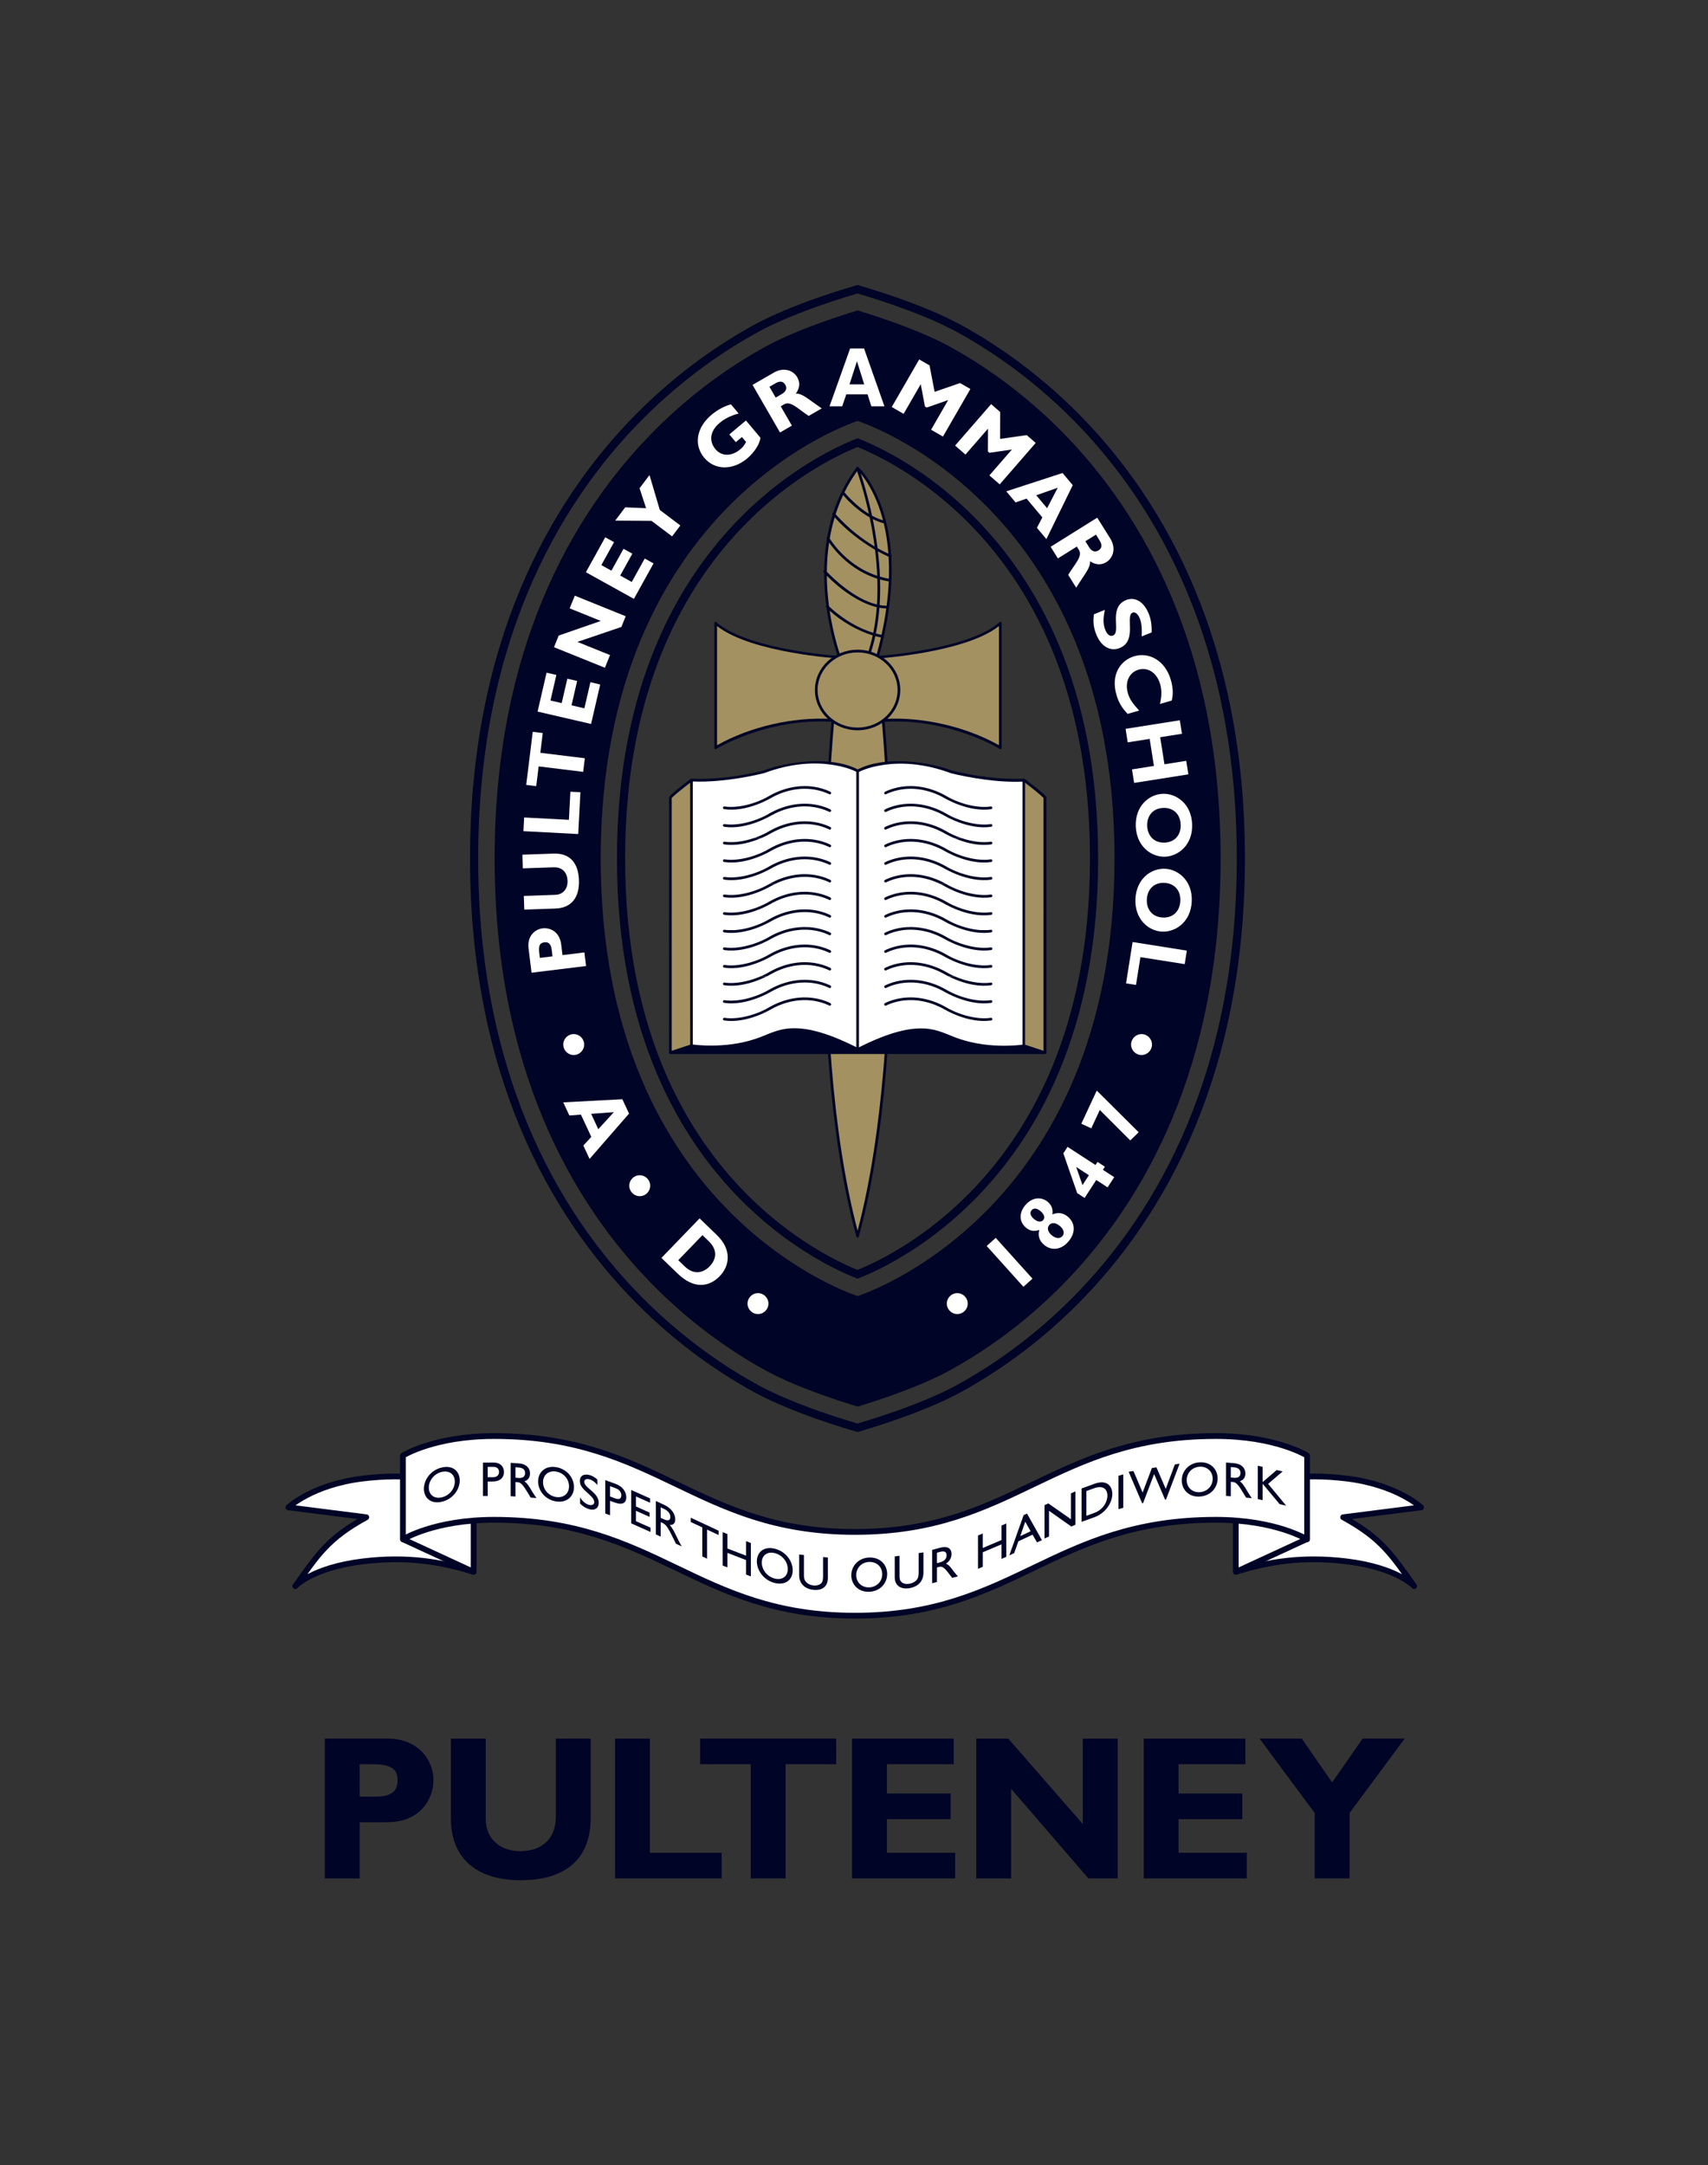<?xml version="1.0" encoding="UTF-8" standalone="no"?>
<svg
   width="59.934mm"
   height="75.959mm"
   viewBox="0 0 59.934 75.959"
   version="1.1"
   id="svg50"
   inkscape:version="1.1 (c68e22c387, 2021-05-23)"
   sodipodi:docname="Pulteney Grammar School Logo - vector.svg"
   xmlns:inkscape="http://www.inkscape.org/namespaces/inkscape"
   xmlns:sodipodi="http://sodipodi.sourceforge.net/DTD/sodipodi-0.dtd"
   xmlns="http://www.w3.org/2000/svg"
   xmlns:svg="http://www.w3.org/2000/svg"
   xmlns:rdf="http://www.w3.org/1999/02/22-rdf-syntax-ns#"
   xmlns:cc="http://creativecommons.org/ns#"
   xmlns:dc="http://purl.org/dc/elements/1.1/">
  <rect x="0" y="0" width="59.934" height="75.959" fill="#333333" stroke="none"/>
  <defs
     id="defs44">
    <clipPath
       clipPathUnits="userSpaceOnUse"
       id="clipPath72">
      <path
         d="M 240.949,429.742 H 354.326 V 566.929 H 240.949 Z"
         id="path70" />
    </clipPath>
    <clipPath
       clipPathUnits="userSpaceOnUse"
       id="clipPath144">
      <path
         d="M 240.949,429.742 H 354.326 V 566.929 H 240.949 Z"
         id="path142" />
    </clipPath>
    <clipPath
       clipPathUnits="userSpaceOnUse"
       id="clipPath172">
      <path
         d="M 240.949,429.742 H 354.326 V 566.929 H 240.949 Z"
         id="path170" />
    </clipPath>
    <clipPath
       clipPathUnits="userSpaceOnUse"
       id="clipPath196">
      <path
         d="M 240.949,429.742 H 354.326 V 566.929 H 240.949 Z"
         id="path194" />
    </clipPath>
    <clipPath
       clipPathUnits="userSpaceOnUse"
       id="clipPath216">
      <path
         d="M 240.949,429.742 H 354.326 V 566.929 H 240.949 Z"
         id="path214" />
    </clipPath>
    <clipPath
       clipPathUnits="userSpaceOnUse"
       id="clipPath276">
      <path
         d="M 240.949,429.742 H 354.326 V 566.929 H 240.949 Z"
         id="path274" />
    </clipPath>
    <clipPath
       clipPathUnits="userSpaceOnUse"
       id="clipPath292">
      <path
         d="M 240.949,429.742 H 354.326 V 566.929 H 240.949 Z"
         id="path290" />
    </clipPath>
    <clipPath
       clipPathUnits="userSpaceOnUse"
       id="clipPath312">
      <path
         d="M 240.949,429.742 H 354.326 V 566.929 H 240.949 Z"
         id="path310" />
    </clipPath>
    <clipPath
       clipPathUnits="userSpaceOnUse"
       id="clipPath360">
      <path
         d="M 240.949,429.742 H 354.326 V 566.929 H 240.949 Z"
         id="path358" />
    </clipPath>
    <clipPath
       clipPathUnits="userSpaceOnUse"
       id="clipPath388">
      <path
         d="M 240.949,429.742 H 354.326 V 566.929 H 240.949 Z"
         id="path386" />
    </clipPath>
    <clipPath
       clipPathUnits="userSpaceOnUse"
       id="clipPath424">
      <path
         d="M 240.949,429.742 H 354.326 V 566.929 H 240.949 Z"
         id="path422" />
    </clipPath>
    <clipPath
       clipPathUnits="userSpaceOnUse"
       id="clipPath444">
      <path
         d="M 240.949,429.742 H 354.326 V 566.929 H 240.949 Z"
         id="path442" />
    </clipPath>
    <clipPath
       clipPathUnits="userSpaceOnUse"
       id="clipPath484">
      <path
         d="M 240.949,429.742 H 354.326 V 566.929 H 240.949 Z"
         id="path482" />
    </clipPath>
    <clipPath
       clipPathUnits="userSpaceOnUse"
       id="clipPath504">
      <path
         d="M 240.949,429.742 H 354.326 V 566.929 H 240.949 Z"
         id="path502" />
    </clipPath>
    <clipPath
       clipPathUnits="userSpaceOnUse"
       id="clipPath524">
      <path
         d="M 0,0 H 595.276 V 841.89 H 0 Z"
         id="path522" />
    </clipPath>
  </defs>
  <sodipodi:namedview
     id="base"
     pagecolor="#ffffff"
     bordercolor="#666666"
     borderopacity="1.0"
     inkscape:pageopacity="0.0"
     inkscape:pageshadow="2"
     inkscape:zoom="4"
     inkscape:cx="95"
     inkscape:cy="153.75"
     inkscape:document-units="mm"
     inkscape:current-layer="PulteneyWord"
     inkscape:document-rotation="0"
     showgrid="false"
     fit-margin-top="10"
     fit-margin-left="10"
     fit-margin-right="10"
     fit-margin-bottom="10"
     lock-margins="true"
     inkscape:window-width="3840"
     inkscape:window-height="2066"
     inkscape:window-x="-11"
     inkscape:window-y="-11"
     inkscape:window-maximized="1"
     inkscape:pagecheckerboard="0" />
  <g
     inkscape:groupmode="layer"
     id="Shield"
     inkscape:label="Shield"
     style="display:inline">
    <g
       id="g78"
       transform="matrix(0.353,0,0,-0.353,37.645,14.719)">
      <path
         d="m 0,0 c -4.173,4.204 -8.369,6.986 -11.596,8.744 -1.83,0.997 -4.179,1.917 -6.072,2.585 -1.866,0.659 -3.737,1.205 -3.737,1.205 0,0 -1.868,-0.546 -3.737,-1.205 -1.892,-0.668 -4.241,-1.588 -6.071,-2.585 -3.228,-1.758 -7.424,-4.54 -11.596,-8.744 -8.591,-8.66 -16.3,-22.586 -16.3,-43.619 0,-21.031 7.709,-34.96 16.3,-43.617 4.172,-4.206 8.368,-6.987 11.596,-8.746 1.83,-0.996 4.179,-1.917 6.071,-2.584 1.869,-0.659 3.737,-1.204 3.737,-1.204 0,0 1.871,0.545 3.737,1.204 1.893,0.667 4.242,1.588 6.072,2.584 3.227,1.759 7.423,4.54 11.596,8.746 8.591,8.657 16.3,22.586 16.3,43.617 C 16.3,-22.586 8.591,-8.66 0,0 m 17.11,-43.619 c 0,-21.251 -7.796,-35.382 -16.534,-44.189 -4.238,-4.27 -8.5,-7.097 -11.782,-8.886 -1.868,-1.016 -4.262,-1.956 -6.191,-2.638 -1.889,-0.668 -4.008,-1.284 -4.008,-1.284 0,0 -2.117,0.616 -4.007,1.284 -1.929,0.682 -4.323,1.622 -6.189,2.638 -3.283,1.788 -7.547,4.616 -11.784,8.886 -8.738,8.807 -16.535,22.938 -16.535,44.189 0,21.251 7.797,35.384 16.535,44.19 4.237,4.271 8.501,7.098 11.784,8.885 1.866,1.017 4.26,1.957 6.189,2.639 1.89,0.666 4.007,1.283 4.007,1.283 0,0 2.119,-0.617 4.008,-1.283 1.929,-0.682 4.323,-1.622 6.191,-2.639 C -7.924,7.669 -3.662,4.842 0.576,0.571 9.314,-8.235 17.11,-22.368 17.11,-43.619"
         style="fill:#000426;fill-opacity:1;fill-rule:nonzero;stroke:none"
         id="path80" />
    </g>
    <g
       id="g102"
       transform="matrix(0.353,0,0,-0.353,30.094,14.768)">
      <path
         d="M 0,0 C 0,0 -25.538,-7.992 -25.538,-43.481 -25.538,-78.97 0,-86.962 0,-86.962 c 0,0 25.539,7.992 25.539,43.481 C 25.539,-7.992 0,0 0,0 m 9.033,7.457 c 3.117,-1.698 7.179,-4.389 11.219,-8.463 8.298,-8.361 15.83,-21.882 15.83,-42.475 0,-20.593 -7.532,-34.114 -15.83,-42.476 -4.04,-4.074 -8.102,-6.764 -11.219,-8.462 C 5.515,-96.335 0,-97.944 0,-97.944 c 0,0 -5.514,1.609 -9.033,3.525 -3.116,1.698 -7.179,4.388 -11.22,8.462 -8.297,8.362 -15.829,21.883 -15.829,42.476 0,20.593 7.532,34.114 15.829,42.475 4.041,4.074 8.104,6.765 11.22,8.463 C -5.514,9.373 0,10.981 0,10.981 c 0,0 5.515,-1.608 9.033,-3.524"
         style="fill:#000426;fill-opacity:1;fill-rule:nonzero;stroke:none"
         id="path104" />
    </g>
    <g
       id="g218"
       transform="matrix(0.353,0,0,-0.353,33.989,18.348)">
      <path
         d="m 0,0 c -2.996,3.019 -5.988,4.993 -8.214,6.206 -1.214,0.66 -2.199,1.095 -2.828,1.346 -0.627,-0.251 -1.613,-0.686 -2.826,-1.346 -2.227,-1.213 -5.219,-3.187 -8.215,-6.206 -5.944,-5.989 -12.064,-16.248 -12.064,-33.335 0,-17.086 6.12,-27.345 12.064,-33.334 2.996,-3.019 5.988,-4.993 8.215,-6.205 1.213,-0.662 2.199,-1.096 2.826,-1.349 0.629,0.253 1.614,0.687 2.828,1.349 2.226,1.212 5.218,3.186 8.214,6.205 5.943,5.989 12.063,16.248 12.063,33.334 C 12.063,-16.248 5.943,-5.989 0,0 m -7.827,6.918 c 2.283,-1.243 5.341,-3.261 8.403,-6.346 6.089,-6.138 12.298,-16.6 12.298,-33.907 0,-17.305 -6.209,-27.767 -12.298,-33.906 -3.062,-3.085 -6.12,-5.103 -8.403,-6.346 -1.465,-0.798 -2.607,-1.274 -3.215,-1.506 -0.607,0.232 -1.749,0.708 -3.213,1.506 -2.284,1.243 -5.342,3.261 -8.404,6.346 -6.091,6.139 -12.298,16.601 -12.298,33.906 0,17.307 6.207,27.769 12.298,33.907 3.062,3.085 6.12,5.103 8.404,6.346 1.464,0.797 2.606,1.275 3.213,1.506 0.608,-0.231 1.75,-0.709 3.215,-1.506"
         style="fill:#000426;fill-opacity:1;fill-rule:nonzero;stroke:none"
         id="path220" />
    </g>
  </g>
  <g
     inkscape:label="Banner"
     inkscape:groupmode="layer"
     id="Banner"
     transform="translate(-91.071,0.359)">
    <g
       id="g342"
       transform="matrix(0.353,0,0,-0.353,140.935,52.519)">
      <path
         d="M 0,0 C 0,0 -2.356,2.246 -7.384,2.863 -11.833,3.409 -15.265,2.81 -18.414,1.82 v -8.234 c 3.149,0.989 6.581,1.59 11.03,1.043 5.028,-0.618 6.702,-2.459 6.702,-2.459 -2.245,3.11 -3.192,4.719 -7.061,6.847 z"
         style="fill:#ffffff;fill-opacity:1;fill-rule:nonzero;stroke:none"
         id="path344" />
    </g>
    <g
       id="g346"
       transform="matrix(0.353,0,0,-0.353,140.935,52.519)">
      <path
         d="M 0,0 C 0,0 -2.356,2.246 -7.384,2.863 -11.833,3.409 -15.265,2.81 -18.414,1.82 v -8.234 c 3.149,0.989 6.581,1.59 11.03,1.043 5.028,-0.618 6.702,-2.459 6.702,-2.459 -2.245,3.11 -3.192,4.719 -7.061,6.847 z"
         style="fill:none;stroke:#000426;stroke-width:0.572;stroke-linecap:round;stroke-linejoin:round;stroke-miterlimit:57;stroke-dasharray:none;stroke-opacity:1"
         id="path348" />
    </g>
    <path
       d="m 134.439,54.782 2.478,-1.144"
       style="fill:none;stroke:#000426;stroke-width:0.202;stroke-linecap:butt;stroke-linejoin:miter;stroke-miterlimit:3.864;stroke-dasharray:none;stroke-opacity:1"
       id="path352" />
    <g
       id="g362"
       transform="matrix(0.353,0,0,-0.353,101.191,52.519)">
      <path
         d="m 0,0 c 0,0 2.355,2.246 7.384,2.863 4.449,0.546 7.88,-0.053 11.03,-1.043 v -8.234 c -3.15,0.989 -6.581,1.59 -11.03,1.043 C 2.355,-5.989 0.682,-7.83 0.682,-7.83 c 2.245,3.11 3.192,4.719 7.061,6.847 z"
         style="fill:#ffffff;fill-opacity:1;fill-rule:nonzero;stroke:none"
         id="path364" />
    </g>
    <g
       id="g366"
       transform="matrix(0.353,0,0,-0.353,101.191,52.519)">
      <path
         d="m 0,0 c 0,0 2.355,2.246 7.384,2.863 4.449,0.546 7.88,-0.053 11.03,-1.043 v -8.234 c -3.15,0.989 -6.581,1.59 -11.03,1.043 C 2.355,-5.989 0.682,-7.83 0.682,-7.83 c 2.245,3.11 3.192,4.719 7.061,6.847 z"
         style="fill:none;stroke:#000426;stroke-width:0.572;stroke-linecap:round;stroke-linejoin:round;stroke-miterlimit:57;stroke-dasharray:none;stroke-opacity:1"
         id="path368" />
    </g>
    <g
       id="g370"
       transform="matrix(0.353,0,0,-0.353,105.209,50.703)">
      <path
         d="m 0,0 c 0,0 3.089,1.942 9.062,1.942 16.201,0 20.063,-9.528 35.878,-9.528 15.815,0 19.677,9.528 35.879,9.528 C 86.791,1.942 89.881,0 89.881,0 v -8.324 c 0,0 -3.09,1.943 -9.062,1.943 -16.202,0 -20.064,-9.529 -35.879,-9.529 -15.815,0 -19.677,9.529 -35.878,9.529 C 3.089,-6.381 0,-8.324 0,-8.324 Z"
         style="fill:#ffffff;fill-opacity:1;fill-rule:nonzero;stroke:none"
         id="path372" />
    </g>
    <g
       id="g374"
       transform="matrix(0.353,0,0,-0.353,105.209,50.703)">
      <path
         d="m 0,0 c 0,0 3.089,1.942 9.062,1.942 16.201,0 20.063,-9.528 35.878,-9.528 15.815,0 19.677,9.528 35.879,9.528 C 86.791,1.942 89.881,0 89.881,0 v -8.324 c 0,0 -3.09,1.943 -9.062,1.943 -16.202,0 -20.064,-9.529 -35.879,-9.529 -15.815,0 -19.677,9.529 -35.878,9.529 C 3.089,-6.381 0,-8.324 0,-8.324 Z"
         style="fill:none;stroke:#000426;stroke-width:0.572;stroke-linecap:round;stroke-linejoin:round;stroke-miterlimit:5;stroke-dasharray:none;stroke-opacity:1"
         id="path376" />
    </g>
    <path
       d="m 107.687,54.782 -2.478,-1.144"
       style="fill:none;stroke:#000426;stroke-width:0.202;stroke-linecap:butt;stroke-linejoin:miter;stroke-miterlimit:3.864;stroke-dasharray:none;stroke-opacity:1"
       id="path380" />
  </g>
  <g
     inkscape:groupmode="layer"
     id="BannerText"
     inkscape:label="BannerText"
     style="display:inline">
    <g
       id="g390"
       transform="matrix(0.353,0,0,-0.353,14.874,52.226)">
      <path
         d="m 0,0 c 0,-0.899 0.686,-1.544 1.77,-1.294 1.124,0.259 1.795,1.223 1.795,2.117 0,0.925 -0.691,1.543 -1.785,1.29 C 0.705,1.865 0,0.919 0,0 M 0.491,0.113 C 0.491,0.844 1.04,1.505 1.78,1.676 2.525,1.847 3.074,1.44 3.074,0.709 3.074,-0.015 2.525,-0.682 1.78,-0.853 1.04,-1.024 0.491,-0.612 0.491,0.113"
         style="fill:#000426;fill-opacity:1;fill-rule:nonzero;stroke:none"
         id="path392" />
    </g>
    <g
       id="g394"
       transform="matrix(0.353,0,0,-0.353,16.946,51.309)">
      <path
         d="m 0,0 v -3.317 l 0.477,0.002 v 1.436 l 0.496,0.002 c 0.768,0.004 1.119,0.414 1.119,0.934 0,0.526 -0.332,0.952 -1.056,0.949 z m 0.477,-0.425 0.559,0.003 C 1.468,-0.42 1.6,-0.682 1.6,-0.925 1.6,-1.256 1.371,-1.448 1.017,-1.45 l -0.54,-0.002 z"
         style="fill:#000426;fill-opacity:1;fill-rule:nonzero;stroke:none"
         id="path396" />
    </g>
    <g
       id="g398"
       transform="matrix(0.353,0,0,-0.353,17.919,51.316)">
      <path
         d="m 0,0 v -3.318 l 0.477,-0.033 v 1.44 l 0.199,-0.013 c 0.243,-0.018 0.443,-0.11 0.881,-0.821 l 0.438,-0.711 0.568,-0.04 c -0.228,0.331 -0.311,0.45 -0.452,0.688 -0.252,0.43 -0.438,0.751 -0.739,0.971 0.355,0.116 0.554,0.389 0.554,0.774 0,0.573 -0.418,0.958 -1.089,1.003 z M 0.477,-0.441 0.783,-0.464 C 1.245,-0.495 1.43,-0.697 1.435,-1.011 1.44,-1.288 1.294,-1.54 0.783,-1.505 l -0.306,0.023 z"
         style="fill:#000426;fill-opacity:1;fill-rule:nonzero;stroke:none"
         id="path400" />
    </g>
    <g
       id="g402"
       transform="matrix(0.353,0,0,-0.353,18.882,51.969)">
      <path
         d="M 0,0 C 0,-0.9 0.686,-1.811 1.77,-1.983 2.894,-2.16 3.565,-1.459 3.565,-0.565 3.565,0.359 2.874,1.247 1.78,1.421 0.705,1.591 0,0.919 0,0 m 0.491,-0.077 c 0,0.728 0.549,1.176 1.289,1.06 0.745,-0.118 1.294,-0.741 1.294,-1.469 0,-0.725 -0.549,-1.178 -1.294,-1.062 -0.74,0.118 -1.289,0.745 -1.289,1.471"
         style="fill:#000426;fill-opacity:1;fill-rule:nonzero;stroke:none"
         id="path404" />
    </g>
    <g
       id="g406"
       transform="matrix(0.353,0,0,-0.353,20.963,51.906)">
      <path
         d="m 0,0 c -0.233,0.224 -0.487,0.372 -0.739,0.446 -0.608,0.174 -1.007,-0.057 -1.007,-0.597 0,-0.908 1.434,-1.399 1.434,-2.085 0,-0.184 -0.17,-0.369 -0.539,-0.263 -0.326,0.093 -0.632,0.351 -0.876,0.734 V -2.37 c 0.277,-0.289 0.569,-0.469 0.93,-0.572 0.534,-0.154 0.928,0.112 0.928,0.633 0,1.056 -1.435,1.458 -1.435,2.094 0,0.235 0.22,0.331 0.526,0.244 0.224,-0.065 0.496,-0.22 0.778,-0.569 z"
         style="fill:#000426;fill-opacity:1;fill-rule:nonzero;stroke:none"
         id="path408" />
    </g>
    <g
       id="g410"
       transform="matrix(0.353,0,0,-0.353,21.238,51.923)">
      <path
         d="m 0,0 v -3.318 l 0.477,-0.174 v 1.437 l 0.496,-0.181 c 0.768,-0.28 1.119,0.001 1.119,0.521 0,0.527 -0.332,1.074 -1.056,1.339 z M 0.477,-0.602 1.036,-0.806 C 1.469,-0.963 1.6,-1.273 1.6,-1.516 1.6,-1.847 1.372,-1.954 1.017,-1.824 l -0.54,0.196 z"
         style="fill:#000426;fill-opacity:1;fill-rule:nonzero;stroke:none"
         id="path412" />
    </g>
    <path
       d="m 22.812,52.565 -0.664,-0.296 v 1.17 l 0.679,0.303 v -0.151 l -0.512,-0.228 v -0.364 l 0.479,0.213 v -0.151 l -0.479,-0.213 v -0.353 l 0.496,0.221 z"
       style="fill:#000426;fill-opacity:1;fill-rule:nonzero;stroke:none;stroke-width:0.353"
       id="path416" />
    <g
       id="g426"
       transform="matrix(0.353,0,0,-0.353,23.015,52.655)">
      <path
         d="M 0,0 V -3.317 L 0.477,-3.539 V -2.1 l 0.199,-0.092 c 0.243,-0.114 0.443,-0.285 0.881,-1.17 L 1.995,-4.246 2.563,-4.512 C 2.334,-4.09 2.252,-3.939 2.111,-3.645 1.858,-3.113 1.673,-2.72 1.372,-2.38 c 0.355,-0.026 0.554,0.169 0.554,0.553 0,0.574 -0.418,1.124 -1.089,1.438 z M 0.477,-0.63 0.783,-0.773 C 1.245,-0.989 1.43,-1.265 1.435,-1.579 1.44,-1.858 1.294,-2.052 0.783,-1.815 l -0.306,0.143 z"
         style="fill:#000426;fill-opacity:1;fill-rule:nonzero;stroke:none"
         id="path428" />
    </g>
    <path
       d="m 25.216,53.697 -0.978,-0.456 v 0.151 l 0.405,0.189 v 1.02 l 0.168,0.078 V 53.659 l 0.405,0.189 z"
       style="fill:#000426;fill-opacity:1;fill-rule:nonzero;stroke:none;stroke-width:0.353"
       id="path432" />
    <path
       d="m 26.348,54.129 -0.168,-0.065 v 0.51 l -0.655,-0.252 v -0.509 l -0.168,-0.065 v 1.171 l 0.168,0.065 v -0.509 l 0.655,0.252 v 0.509 l 0.168,0.065 z"
       style="fill:#000426;fill-opacity:1;fill-rule:nonzero;stroke:none;stroke-width:0.353"
       id="path436" />
    <g
       id="g446"
       transform="matrix(0.353,0,0,-0.353,26.558,54.773)">
      <path
         d="m 0,0 c 0,-0.9 0.686,-1.873 1.77,-2.144 1.124,-0.28 1.795,0.36 1.795,1.255 0,0.925 -0.69,1.875 -1.785,2.148 C 0.705,1.526 0,0.919 0,0 m 0.491,-0.122 c 0,0.729 0.549,1.127 1.289,0.942 0.745,-0.186 1.294,-0.857 1.294,-1.586 0,-0.725 -0.549,-1.128 -1.294,-0.942 -0.74,0.184 -1.289,0.861 -1.289,1.586"
         style="fill:#000426;fill-opacity:1;fill-rule:nonzero;stroke:none"
         id="path448" />
    </g>
    <g
       id="g450"
       transform="matrix(0.353,0,0,-0.353,29.05,54.639)">
      <path
         d="m 0,0 -0.477,0.051 v -1.932 c 0,-0.311 -0.038,-0.55 -0.209,-0.703 -0.151,-0.134 -0.413,-0.223 -0.778,-0.185 -0.287,0.03 -0.526,0.146 -0.715,0.356 -0.151,0.167 -0.2,0.327 -0.2,0.702 V 0.25 L -2.855,0.3 v -2.062 c 0,-0.906 0.681,-1.37 1.382,-1.444 C -0.487,-3.309 0,-2.827 0,-2.013 Z"
         style="fill:#000426;fill-opacity:1;fill-rule:nonzero;stroke:none"
         id="path452" />
    </g>
    <g
       id="g454"
       transform="matrix(0.353,0,0,-0.353,29.872,55.261)">
      <path
         d="M 0,0 C 0,-0.899 0.686,-1.677 1.77,-1.639 2.894,-1.6 3.566,-0.769 3.566,0.126 3.566,1.049 2.875,1.803 1.78,1.764 0.705,1.728 0,0.92 0,0 m 0.491,0.018 c 0,0.731 0.549,1.284 1.289,1.309 0.744,0.025 1.294,-0.489 1.294,-1.22 0,-0.724 -0.55,-1.284 -1.294,-1.309 -0.74,-0.025 -1.289,0.494 -1.289,1.22"
         style="fill:#000426;fill-opacity:1;fill-rule:nonzero;stroke:none"
         id="path456" />
    </g>
    <g
       id="g458"
       transform="matrix(0.353,0,0,-0.353,32.404,54.458)">
      <path
         d="m 0,0 -0.476,-0.067 v -1.931 c 0,-0.31 -0.039,-0.559 -0.208,-0.753 -0.152,-0.172 -0.415,-0.327 -0.78,-0.376 -0.286,-0.041 -0.526,0.017 -0.713,0.18 -0.152,0.129 -0.202,0.278 -0.202,0.654 v 1.958 L -2.854,-0.4 v -2.062 c 0,-0.906 0.681,-1.204 1.381,-1.106 C -0.487,-3.429 0,-2.826 0,-2.012 Z"
         style="fill:#000426;fill-opacity:1;fill-rule:nonzero;stroke:none"
         id="path460" />
    </g>
    <g
       id="g462"
       transform="matrix(0.353,0,0,-0.353,32.709,54.37)">
      <path
         d="m 0,0 v -3.317 l 0.478,0.128 v 1.44 l 0.199,0.053 c 0.244,0.065 0.442,0.041 0.88,-0.522 l 0.437,-0.565 0.569,0.153 c -0.228,0.254 -0.311,0.344 -0.451,0.536 -0.254,0.345 -0.438,0.602 -0.741,0.72 0.356,0.236 0.555,0.577 0.555,0.961 0,0.574 -0.417,0.816 -1.088,0.638 z m 0.478,-0.281 0.305,0.082 C 1.245,-0.075 1.431,-0.215 1.436,-0.524 1.44,-0.801 1.296,-1.102 0.783,-1.24 L 0.478,-1.321 Z"
         style="fill:#000426;fill-opacity:1;fill-rule:nonzero;stroke:none"
         id="path464" />
    </g>
    <path
       d="m 35.31,53.444 -0.168,0.072 v 0.509 l -0.656,0.278 v -0.509 l -0.168,0.071 v 1.17 l 0.168,-0.071 v -0.51 l 0.656,-0.278 v 0.51 l 0.168,-0.072 z"
       style="fill:#000426;fill-opacity:1;fill-rule:nonzero;stroke:none;stroke-width:0.353"
       id="path468" />
    <path
       d="m 36.038,53.096 -0.119,0.055 -0.502,1.411 0.171,-0.08 0.148,-0.414 0.497,-0.232 0.156,0.272 0.172,-0.08 z m -0.062,0.286 0.189,0.335 -0.363,0.17 z"
       style="fill:#000426;fill-opacity:1;fill-rule:nonzero;stroke:none;stroke-width:0.353"
       id="path472" />
    <path
       d="m 37.737,52.317 -0.158,0.071 v 0.906 l -0.793,-0.554 -0.134,0.06 v 1.17 l 0.158,-0.07 v -0.901 l 0.783,0.552 0.144,-0.064 z"
       style="fill:#000426;fill-opacity:1;fill-rule:nonzero;stroke:none;stroke-width:0.353"
       id="path476" />
    <g
       id="g486"
       transform="matrix(0.353,0,0,-0.353,37.953,53.387)">
      <path
         d="m 0,0 1.296,0.472 c 1.093,0.397 1.76,1.447 1.76,2.298 0,0.783 -0.541,1.462 -1.765,1.016 L 0,3.317 Z M 0.478,3.063 1.212,3.33 C 2.141,3.668 2.565,3.258 2.565,2.59 2.565,2.183 2.317,1.271 1.237,0.878 L 0.478,0.601 Z"
         style="fill:#000426;fill-opacity:1;fill-rule:nonzero;stroke:none"
         id="path488" />
    </g>
    <path
       d="m 39.248,51.77 v 1.171 l 0.168,-0.048 v -1.171 z"
       style="fill:#000426;fill-opacity:1;fill-rule:nonzero;stroke:none;stroke-width:0.353"
       id="path492" />
    <path
       d="m 41.392,51.347 -0.167,0.026 -0.319,0.857 -0.326,-0.755 -0.16,0.025 -0.325,0.858 -0.322,-0.755 -0.169,0.026 0.474,1.106 0.033,-0.005 0.387,-1.019 0.385,0.897 0.033,-0.005 z"
       style="fill:#000426;fill-opacity:1;fill-rule:nonzero;stroke:none;stroke-width:0.353"
       id="path496" />
    <g
       id="g506"
       transform="matrix(0.353,0,0,-0.353,41.468,51.932)">
      <path
         d="m 0,0 c 0,-0.9 0.685,-1.668 1.769,-1.609 1.125,0.058 1.796,0.901 1.796,1.795 0,0.925 -0.69,1.668 -1.785,1.61 C 0.705,1.739 0,0.919 0,0 m 0.491,0.025 c 0,0.73 0.549,1.293 1.289,1.333 C 2.525,1.396 3.074,0.89 3.074,0.161 3.074,-0.564 2.525,-1.133 1.78,-1.173 1.04,-1.211 0.491,-0.699 0.491,0.025"
         style="fill:#000426;fill-opacity:1;fill-rule:nonzero;stroke:none"
         id="path508" />
    </g>
    <g
       id="g510"
       transform="matrix(0.353,0,0,-0.353,43.021,51.305)">
      <path
         d="m 0,0 v -3.317 l 0.477,-0.041 v 1.439 L 0.676,-1.936 C 0.92,-1.958 1.119,-2.052 1.557,-2.772 L 1.996,-3.491 2.563,-3.54 c -0.228,0.335 -0.311,0.455 -0.451,0.696 -0.254,0.434 -0.439,0.757 -0.739,0.983 0.353,0.11 0.554,0.38 0.554,0.765 0,0.574 -0.419,0.964 -1.09,1.024 z M 0.477,-0.45 0.783,-0.476 C 1.245,-0.517 1.431,-0.723 1.435,-1.035 1.439,-1.312 1.295,-1.562 0.783,-1.517 l -0.306,0.026 z"
         style="fill:#000426;fill-opacity:1;fill-rule:nonzero;stroke:none"
         id="path512" />
    </g>
    <path
       d="m 44.498,52.054 0.51,-0.436 -0.21,-0.048 -0.492,0.422 v -0.535 l -0.169,-0.038 v 1.17 l 0.169,0.039 v -0.578 l 0.595,0.715 0.231,0.054 z"
       style="fill:#000426;fill-opacity:1;fill-rule:nonzero;stroke:none;stroke-width:0.353"
       id="path516" />
  </g>
  <g
     inkscape:groupmode="layer"
     id="PulteneyWord"
     inkscape:label="PulteneyWord"
     style="display:inline">
    <path
       d="m 12.621,63.025 h 0.568 c 0.561,0 0.762,-0.201 0.762,-0.568 0,-0.417 -0.237,-0.568 -0.899,-0.568 h -0.432 z m 0.964,-2.036 c 1.122,0 1.625,0.784 1.625,1.453 0,0.691 -0.489,1.482 -1.618,1.482 h -0.971 v 1.971 H 11.398 V 60.989 Z"
       style="fill:#000426;fill-opacity:1;fill-rule:nonzero;stroke:none;stroke-width:0.353"
       id="path528" />
    <path
       d="m 20.727,60.989 v 2.784 c 0,1.625 -1.108,2.186 -2.453,2.186 -1.424,0 -2.453,-0.661 -2.453,-2.179 v -2.79 h 1.223 v 2.819 c 0,0.705 0.511,1.13 1.215,1.13 0.648,0 1.245,-0.338 1.245,-1.216 v -2.733 z"
       style="fill:#000426;fill-opacity:1;fill-rule:nonzero;stroke:none;stroke-width:0.353"
       id="path532" />
    <path
       d="m 25.323,65.895 h -3.74 v -4.905 h 1.222 v 4.006 h 2.517 z"
       style="fill:#000426;fill-opacity:1;fill-rule:nonzero;stroke:none;stroke-width:0.353"
       id="path536" />
    <path
       d="m 29.344,61.888 h -1.777 v 4.006 h -1.223 v -4.006 h -1.777 v -0.899 h 4.776 z"
       style="fill:#000426;fill-opacity:1;fill-rule:nonzero;stroke:none;stroke-width:0.353"
       id="path540" />
    <path
       d="m 33.516,65.895 h -3.618 v -4.905 h 3.568 v 0.899 h -2.345 v 1.028 h 2.237 v 0.899 h -2.237 v 1.18 h 2.395 z"
       style="fill:#000426;fill-opacity:1;fill-rule:nonzero;stroke:none;stroke-width:0.353"
       id="path544" />
    <path
       d="m 39.22,65.895 h -1.029 l -2.711,-3.144 v 3.144 h -1.223 v -4.905 h 1.122 l 2.618,2.999 v -2.999 h 1.223 z"
       style="fill:#000426;fill-opacity:1;fill-rule:nonzero;stroke:none;stroke-width:0.353"
       id="path548" />
    <path
       d="m 43.751,65.895 h -3.618 v -4.905 h 3.568 v 0.899 h -2.345 v 1.028 h 2.237 v 0.899 h -2.237 v 1.18 h 2.395 z"
       style="fill:#000426;fill-opacity:1;fill-rule:nonzero;stroke:none;stroke-width:0.353"
       id="path552" />
    <path
       d="m 46.133,63.6 -1.935,-2.611 h 1.482 l 1.064,1.54 1.072,-1.54 h 1.475 l -1.935,2.611 v 2.294 h -1.223 z"
       style="fill:#000426;fill-opacity:1;fill-rule:nonzero;stroke:none;stroke-width:0.353"
       id="path556" />
  </g>
  <g
     inkscape:groupmode="layer"
     id="Sword"
     inkscape:label="Sword"
     style="display:inline">
    <g
       id="g82"
       transform="matrix(0.353,0,0,-0.353,31.02,22.309)">
      <path
         d="m 0,0 c 0.014,-0.047 0.002,-0.101 -0.03,-0.136 -0.133,-0.597 -0.286,-1.211 -0.459,-1.845 2.281,0.193 9.242,0.959 11.963,3.331 0.108,0.095 0.223,0.042 0.223,-0.1 v -12.358 c 0,-0.128 -0.097,-0.181 -0.206,-0.114 0,0 -1.261,0.776 -3.33,1.5 -2.055,0.719 -4.902,1.383 -8.099,1.191 0.07,-0.789 0.715,-8.307 0.754,-18.053 0.043,-10.303 -0.593,-23.107 -3.313,-33.088 -0.045,-0.16 -0.214,-0.16 -0.258,0 -2.72,9.981 -3.335,22.786 -3.272,33.088 0.059,9.744 0.726,17.262 0.799,18.053 -3.199,0.192 -6.046,-0.472 -8.101,-1.191 -2.07,-0.724 -3.332,-1.5 -3.332,-1.5 -0.108,-0.067 -0.203,-0.014 -0.203,0.114 V 1.25 c 0,0.142 0.114,0.195 0.221,0.1 1.628,-1.418 4.788,-2.268 7.571,-2.762 1.874,-0.331 3.559,-0.499 4.453,-0.573 -0.294,0.887 -0.798,2.617 -1.094,4.794 -0.091,0.092 -0.075,0.17 -0.029,0.217 -0.039,0.309 -0.074,0.626 -0.104,0.949 -0.067,0.732 -0.106,1.502 -0.104,2.295 -0.125,0.14 -0.075,0.241 0.002,0.273 0.015,0.998 0.095,2.033 0.268,3.082 -0.066,0.114 -0.025,0.188 0.038,0.219 0.128,0.729 0.301,1.466 0.528,2.198 -0.073,0.088 -0.014,0.19 0.068,0.215 0.501,1.538 1.245,3.061 2.31,4.494 0.047,0.065 0.136,0.074 0.195,0.02 0.024,-0.02 2.838,-2.55 3.252,-8.718 C 0.791,8.001 0.781,7.897 0.725,7.841 0.808,6.391 0.759,4.745 0.512,2.887 0.382,1.923 0.216,0.986 0,0"
         style="fill:#000426;fill-opacity:1;fill-rule:nonzero;stroke:none"
         id="path84" />
    </g>
    <g
       id="g86"
       transform="matrix(0.353,0,0,-0.353,29.091,21.271)">
      <path
         d="m 0,0 c 0.07,-0.068 0.183,-0.173 0.334,-0.304 1.145,-0.997 2.573,-1.877 4.063,-2.325 0.17,0.84 0.282,1.695 0.349,2.548 C 2.953,0.344 1.04,1.751 -0.218,3.046 -0.21,2.028 -0.134,1.009 0,0 M 4.655,-2.703 C 4.842,-2.751 5.03,-2.794 5.216,-2.83 5.419,-1.912 5.574,-1.04 5.688,-0.209 5.465,-0.204 5.239,-0.18 5.009,-0.137 4.941,-0.997 4.827,-1.855 4.655,-2.703 M 5.161,-3.09 C 4.976,-3.055 4.79,-3.011 4.601,-2.96 4.472,-3.542 4.318,-4.117 4.131,-4.682 4.074,-4.852 3.82,-4.768 3.877,-4.598 c 0.185,0.561 0.34,1.133 0.466,1.712 -1.513,0.463 -3.131,1.403 -4.282,2.455 0.163,-1.086 0.393,-2.158 0.677,-3.2 0.152,-0.558 0.294,-1.006 0.4,-1.32 l 0.388,-0.028 h 2.318 l 0.878,0.14 c 0.165,0.599 0.31,1.181 0.439,1.749 M -0.218,3.438 C 0.299,2.895 2.479,0.727 4.763,0.183 4.818,1.044 4.827,1.905 4.799,2.751 2.938,3.341 1.32,4.577 0.159,6.137 L 0.006,6.347 C -0.138,5.388 -0.21,4.413 -0.218,3.438 M 5.028,0.128 C 5.259,0.085 5.492,0.062 5.724,0.059 5.835,0.909 5.903,1.716 5.937,2.477 5.643,2.527 5.354,2.59 5.07,2.669 5.094,1.834 5.085,0.981 5.028,0.128 M 0.069,6.733 C 0.13,6.639 0.231,6.486 0.373,6.297 1.482,4.808 3.019,3.62 4.79,3.036 4.752,3.922 4.675,4.791 4.573,5.626 3.115,6.474 1.607,7.655 0.563,8.848 0.354,8.156 0.192,7.45 0.069,6.733 M 5.06,2.952 C 5.35,2.867 5.646,2.798 5.948,2.747 5.973,3.522 5.961,4.248 5.92,4.932 5.58,5.083 5.223,5.263 4.862,5.463 4.957,4.652 5.027,3.81 5.06,2.952 M 0.657,9.154 C 0.724,9.077 0.823,8.965 0.954,8.827 1.982,7.737 3.212,6.733 4.532,5.95 4.461,6.489 4.379,7.012 4.292,7.517 4.213,7.975 4.125,8.418 4.037,8.841 3.029,9.415 2.065,10.269 1.403,11.062 1.113,10.441 0.865,9.803 0.657,9.154 m 2.498,4.031 C 3.406,12.427 3.867,10.929 4.275,9.008 4.624,8.818 4.989,8.659 5.366,8.551 5.285,8.861 5.198,9.154 5.108,9.432 4.694,10.705 4.038,12.121 3.155,13.185 M 3.962,9.191 C 3.496,11.323 2.977,12.893 2.788,13.433 2.305,12.759 1.888,12.055 1.531,11.327 1.716,11.107 2.687,9.977 3.962,9.191 M 5.901,5.233 C 5.818,6.366 5.652,7.371 5.439,8.254 5.081,8.344 4.711,8.49 4.344,8.674 4.418,8.319 4.489,7.947 4.555,7.562 4.654,6.994 4.746,6.397 4.823,5.781 5.178,5.582 5.537,5.398 5.901,5.233"
         style="fill:#a39161;fill-opacity:1;fill-rule:nonzero;stroke:none"
         id="path88" />
    </g>
    <g
       id="g90"
       transform="matrix(0.353,0,0,-0.353,31.214,31.688)">
      <path
         d="M 0,0 C -0.039,9.544 -0.66,16.95 -0.75,17.974 H -5.517 C -5.61,16.951 -6.251,9.545 -6.309,-0.001 -6.371,-10.132 -5.775,-22.663 -3.176,-32.534 -0.576,-22.663 0.041,-10.132 0,0 m -9.668,24.91 c -2.661,0.471 -5.739,1.279 -7.478,2.64 V 15.709 c 3.298,1.856 7.615,2.834 11.362,2.612 l 1.127,5.972 c -0.566,0.037 -2.638,0.196 -5.011,0.617 m 13.069,0 c -2.372,-0.421 -4.444,-0.58 -5.01,-0.617 l 1.127,-5.972 c 3.745,0.223 8.063,-0.756 11.361,-2.612 V 27.55 C 9.14,26.189 6.062,25.381 3.401,24.91"
         style="fill:#a39161;fill-opacity:1;fill-rule:nonzero;stroke:none"
         id="path92" />
    </g>
    <g
       id="g94"
       transform="matrix(0.353,0,0,-0.353,30.093,22.792)">
      <path
         d="M 0,0 C 2.337,0 4.243,-1.784 4.243,-4.002 4.243,-6.22 2.337,-8.005 0,-8.005 c -2.336,0 -4.243,1.785 -4.243,4.003 C -4.243,-1.784 -2.336,0 0,0"
         style="fill:#000426;fill-opacity:1;fill-rule:nonzero;stroke:none"
         id="path96" />
    </g>
    <g
       id="g98"
       transform="matrix(0.353,0,0,-0.353,30.093,22.887)">
      <path
         d="m 0,0 c -2.203,0 -3.976,-1.68 -3.976,-3.736 0,-2.053 1.773,-3.732 3.976,-3.732 2.204,0 3.976,1.679 3.976,3.732 C 3.976,-1.68 2.204,0 0,0"
         style="fill:#a39161;fill-opacity:1;fill-rule:nonzero;stroke:none"
         id="path100" />
    </g>
  </g>
  <g
     inkscape:groupmode="layer"
     id="ShieldText"
     inkscape:label="ShieldText"
     style="display:inline">
    <g
       id="g106"
       transform="matrix(0.353,0,0,-0.353,18.652,34.123)">
      <path
         d="M 0,0 5.421,0.666 5.254,2.017 3.077,1.749 2.945,2.823 C 2.792,4.071 1.852,4.503 1.088,4.41 0.349,4.318 -0.449,3.657 -0.297,2.416 Z M 0.828,1.473 0.769,1.95 C 0.679,2.682 0.814,2.964 1.275,3.02 1.681,3.071 1.93,2.875 2.007,2.255 L 2.083,1.627 Z"
         style="fill:#ffffff;fill-opacity:1;fill-rule:nonzero;stroke:none"
         id="path108" />
    </g>
    <g
       id="g110"
       transform="matrix(0.353,0,0,-0.353,18.347,30.463)">
      <path
         d="M 0,0 3.041,0.106 C 4.017,0.141 4.417,-0.51 4.442,-1.23 4.469,-2.014 4.017,-2.6 3.233,-2.627 l -3.138,-0.109 0.048,-1.361 3.106,0.108 c 1.687,0.059 2.384,1.23 2.329,2.813 C 5.525,0.322 4.858,1.532 3.049,1.468 L -0.048,1.36 Z"
         style="fill:#ffffff;fill-opacity:1;fill-rule:nonzero;stroke:none"
         id="path112" />
    </g>
    <path
       d="m 20.015,27.773 -0.052,0.987 -1.571,-0.083 -0.025,0.48 1.923,0.101 0.077,-1.467 z"
       style="fill:#ffffff;fill-opacity:1;fill-rule:nonzero;stroke:none;stroke-width:0.353"
       id="path116" />
    <path
       d="m 18.694,25.673 -0.229,1.862 0.351,0.043 0.085,-0.693 1.562,0.192 0.059,-0.477 -1.562,-0.192 0.085,-0.693 z"
       style="fill:#ffffff;fill-opacity:1;fill-rule:nonzero;stroke:none;stroke-width:0.353"
       id="path120" />
    <path
       d="m 20.718,23.931 -0.212,0.917 -0.451,-0.105 0.197,-0.855 -0.344,-0.079 -0.198,0.856 -0.394,-0.091 0.207,-0.897 -0.344,-0.079 -0.315,1.365 1.877,0.434 0.32,-1.384 z"
       style="fill:#ffffff;fill-opacity:1;fill-rule:nonzero;stroke:none;stroke-width:0.353"
       id="path124" />
    <path
       d="m 20.17,20.896 -0.18,0.445 1.092,0.442 -1.477,0.512 -0.165,0.409 1.786,0.721 0.18,-0.445 -1.145,-0.462 1.544,-0.525 0.151,-0.375 z"
       style="fill:#ffffff;fill-opacity:1;fill-rule:nonzero;stroke:none;stroke-width:0.353"
       id="path128" />
    <path
       d="m 22.624,19.593 -0.456,0.823 -0.405,-0.225 0.426,-0.768 -0.309,-0.171 -0.426,0.768 -0.353,-0.196 0.446,-0.805 -0.309,-0.171 -0.679,1.226 1.685,0.934 0.689,-1.243 z"
       style="fill:#ffffff;fill-opacity:1;fill-rule:nonzero;stroke:none;stroke-width:0.353"
       id="path132" />
    <path
       d="m 23.584,18.816 0.289,-0.383 -0.72,-0.543 -0.362,-1.224 -0.349,0.462 0.23,0.7 -0.734,-0.03 -0.35,0.465 1.276,0.01 z"
       style="fill:#ffffff;fill-opacity:1;fill-rule:nonzero;stroke:none;stroke-width:0.353"
       id="path136" />
    <g
       id="g146"
       transform="matrix(0.353,0,0,-0.353,25.649,14.185)">
      <path
         d="m 0,0 c -0.587,-0.148 -1.313,-0.517 -1.938,-1.042 -1.491,-1.25 -1.785,-2.992 -0.715,-4.269 1.051,-1.25 2.834,-1.27 4.293,-0.045 0.674,0.567 1.247,1.453 1.287,2.042 l -1.436,1.712 -1.65,-1.385 0.643,-0.767 0.607,0.508 0.412,-0.489 C 1.3,-4.116 1.191,-4.247 0.934,-4.464 0.068,-5.191 -0.925,-5.19 -1.548,-4.447 c -0.52,0.621 -0.709,1.654 0.426,2.606 0.515,0.433 1.139,0.737 1.888,0.928 z"
         style="fill:#ffffff;fill-opacity:1;fill-rule:nonzero;stroke:none"
         id="path148" />
    </g>
    <g
       id="g150"
       transform="matrix(0.353,0,0,-0.353,26.407,13.502)">
      <path
         d="m 0,0 2.73,-4.73 1.18,0.681 -1.109,1.921 0.339,0.197 c 0.638,0.368 1.35,-0.433 2.441,-1.153 l 1.296,0.748 C 5.411,-1.333 4.928,-0.835 4.304,-0.872 4.7,-0.31 4.747,0.234 4.446,0.756 4.038,1.463 3.086,1.782 2.115,1.22 Z M 1.679,-0.186 2.276,0.158 C 2.719,0.415 3.053,0.365 3.257,0.013 3.489,-0.39 3.25,-0.714 2.924,-0.901 L 2.3,-1.262 Z"
         style="fill:#ffffff;fill-opacity:1;fill-rule:nonzero;stroke:none"
         id="path152" />
    </g>
    <path
       d="m 32.796,13.746 -0.179,-0.928 -0.362,-0.209 -0.963,1.669 0.416,0.24 0.601,-1.041 0.148,0.784 0.064,0.036 0.752,-0.264 -0.601,1.042 0.416,0.24 0.963,-1.669 -0.362,-0.209 z"
       style="fill:#ffffff;fill-opacity:1;fill-rule:nonzero;stroke:none;stroke-width:0.353"
       id="path156" />
    <path
       d="m 35.093,15.396 0.002,-0.945 -0.316,-0.274 -1.264,1.454 0.363,0.315 0.79,-0.908 -0.004,0.798 0.055,0.048 0.789,-0.115 -0.79,0.908 0.362,0.315 1.263,-1.454 -0.315,-0.274 z"
       style="fill:#ffffff;fill-opacity:1;fill-rule:nonzero;stroke:none;stroke-width:0.353"
       id="path160" />
    <path
       d="m 37.643,17.02 -0.358,-0.427 -1.974,0.643 0.326,0.389 0.385,-0.135 0.554,0.66 -0.19,0.366 0.332,0.396 z m -0.9,0.808 -0.381,-0.454 0.755,-0.265 z"
       style="fill:#ffffff;fill-opacity:1;fill-rule:nonzero;stroke:none;stroke-width:0.353"
       id="path164" />
    <g
       id="g174"
       transform="matrix(0.353,0,0,-0.353,38.502,18.16)">
      <path
         d="m 0,0 -4.631,-2.894 0.721,-1.155 1.882,1.177 0.207,-0.334 c 0.391,-0.623 -0.385,-1.363 -1.065,-2.479 l 0.792,-1.27 c 0.951,1.5 1.433,2 1.373,2.625 0.576,-0.378 1.121,-0.405 1.63,-0.087 0.692,0.433 0.978,1.395 0.387,2.346 z m -0.126,-1.685 0.364,-0.584 c 0.271,-0.435 0.235,-0.769 -0.112,-0.985 -0.394,-0.245 -0.725,-0.018 -0.923,0.3 l -0.383,0.613 z"
         style="fill:#ffffff;fill-opacity:1;fill-rule:nonzero;stroke:none"
         id="path176" />
    </g>
    <g
       id="g178"
       transform="matrix(0.353,0,0,-0.353,40.412,22.185)">
      <path
         d="M 0,0 C 0.018,0.75 -0.07,1.31 -0.299,1.874 -0.772,3.048 -1.658,3.571 -2.535,3.217 -4.354,2.482 -3.008,0.029 -3.838,-0.308 -4.136,-0.428 -4.412,-0.236 -4.606,0.246 -4.832,0.802 -4.842,1.317 -4.653,2.24 L -5.745,1.799 c -0.055,-0.61 -0.109,-1.141 0.249,-2.024 0.456,-1.129 1.35,-1.718 2.323,-1.325 1.767,0.714 0.51,3.204 1.276,3.514 0.252,0.1 0.532,-0.122 0.716,-0.576 0.174,-0.43 0.223,-0.919 0.194,-1.786 z"
         style="fill:#ffffff;fill-opacity:1;fill-rule:nonzero;stroke:none"
         id="path180" />
    </g>
    <g
       id="g182"
       transform="matrix(0.353,0,0,-0.353,39.973,24.927)">
      <path
         d="M 0,0 C -0.578,0.65 -0.926,1.051 -1.123,1.735 -1.437,2.828 -0.989,3.798 -0.052,4.067 0.881,4.335 1.767,3.74 2.089,2.624 2.275,1.977 2.226,1.329 2.069,0.659 L 3.237,0.995 C 3.399,1.599 3.366,2.297 3.155,3.028 2.579,5.037 0.941,5.81 -0.46,5.407 -1.815,5.019 -2.846,3.624 -2.261,1.584 c 0.222,-0.778 0.528,-1.29 1.113,-1.913 z"
         style="fill:#ffffff;fill-opacity:1;fill-rule:nonzero;stroke:none"
         id="path184" />
    </g>
    <path
       d="m 41.7,27.164 -0.075,-0.474 -0.764,0.121 -0.15,-0.949 0.764,-0.121 -0.075,-0.474 -1.903,0.301 0.075,0.474 0.77,-0.122 0.15,0.949 -0.77,0.122 0.075,0.474 z"
       style="fill:#ffffff;fill-opacity:1;fill-rule:nonzero;stroke:none;stroke-width:0.353"
       id="path188" />
    <g
       id="g198"
       transform="matrix(0.353,0,0,-0.353,40.882,30.053)">
      <path
         d="M 0,0 C 1.313,0.046 2.763,1.163 2.692,3.218 2.62,5.274 1.101,6.297 -0.219,6.25 -1.611,6.2 -2.98,5.024 -2.911,3.023 -2.842,1.062 -1.401,-0.05 0,0 M -0.051,1.4 C -1.049,1.365 -1.739,2.03 -1.774,3.063 -1.811,4.103 -1.172,4.814 -0.171,4.849 0.83,4.885 1.518,4.22 1.555,3.178 1.591,2.146 0.95,1.434 -0.051,1.4"
         style="fill:#ffffff;fill-opacity:1;fill-rule:nonzero;stroke:none"
         id="path200" />
    </g>
    <g
       id="g202"
       transform="matrix(0.353,0,0,-0.353,40.773,32.681)">
      <path
         d="M 0,0 C 1.311,-0.068 2.854,0.916 2.961,2.973 3.068,5.027 1.646,6.175 0.328,6.246 -1.064,6.318 -2.531,5.264 -2.636,3.265 -2.738,1.306 -1.4,0.072 0,0 m 0.071,1.399 c -0.998,0.053 -1.625,0.775 -1.572,1.807 0.054,1.039 0.754,1.693 1.755,1.64 C 1.253,4.793 1.881,4.072 1.827,3.033 1.772,2.002 1.072,1.346 0.071,1.399"
         style="fill:#ffffff;fill-opacity:1;fill-rule:nonzero;stroke:none"
         id="path204" />
    </g>
    <path
       d="m 39.862,34.552 0.155,-0.976 1.554,0.246 0.075,-0.474 -1.903,-0.302 -0.23,1.451 z"
       style="fill:#ffffff;fill-opacity:1;fill-rule:nonzero;stroke:none;stroke-width:0.353"
       id="path208" />
    <path
       d="m 29.695,13.835 h 0.749 l 0.131,0.418 h 0.46 l -0.715,-2.028 h -0.489 l -0.723,2.028 h 0.446 z m 0.373,-1.153 h 0.006 l 0.252,0.802 h -0.517 z"
       style="fill:#ffffff;fill-opacity:1;fill-rule:nonzero;stroke:none;stroke-width:0.353"
       id="path264" />
    <path
       d="m 22.073,39.065 -0.235,-0.504 -2.074,0.11 0.215,0.46 0.406,-0.03 0.364,0.781 -0.279,0.304 0.218,0.469 z m -1.079,0.547 -0.251,-0.538 0.798,-0.06 z"
       style="fill:#ffffff;fill-opacity:1;fill-rule:nonzero;stroke:none;stroke-width:0.353"
       id="path268" />
    <g
       id="g278"
       transform="matrix(0.353,0,0,-0.353,24.549,42.741)">
      <path
         d="m 0,0 -3.794,-3.929 1.625,-1.568 c 1.566,-1.513 3.081,-1.373 4.172,-0.244 1.04,1.078 1.165,2.682 -0.27,4.066 z m 0.284,-1.665 0.627,-0.608 c 0.928,-0.893 0.74,-1.815 0.09,-2.489 -0.557,-0.577 -1.495,-0.962 -2.48,-0.01 l -0.64,0.618 z"
         style="fill:#ffffff;fill-opacity:1;fill-rule:nonzero;stroke:none"
         id="path280" />
    </g>
    <path
       d="m 34.94,43.424 -0.317,0.285 1.289,1.432 0.318,-0.285 z"
       style="fill:#ffffff;fill-opacity:1;fill-rule:nonzero;stroke:none;stroke-width:0.353"
       id="path284" />
    <g
       id="g294"
       transform="matrix(0.353,0,0,-0.353,36.764,42.159)">
      <path
         d="m 0,0 c -0.54,0.453 -1.481,0.553 -2.232,-0.344 -0.638,-0.76 -0.611,-1.651 0.07,-2.222 0.404,-0.339 0.779,-0.403 1.327,-0.236 -0.159,-0.588 0.003,-1.079 0.488,-1.485 C 0.39,-4.905 1.371,-4.769 2.067,-3.941 2.789,-3.082 2.753,-2.113 2,-1.479 1.546,-1.098 1.028,-1.019 0.463,-1.256 0.543,-0.749 0.392,-0.331 0,0 m -0.722,-0.922 c 0.375,-0.314 0.484,-0.646 0.284,-0.884 -0.207,-0.245 -0.563,-0.208 -0.924,0.094 -0.356,0.3 -0.448,0.627 -0.246,0.866 0.211,0.252 0.525,0.227 0.886,-0.076 M 1.21,-2.407 C 1.603,-2.736 1.7,-3.131 1.468,-3.406 1.227,-3.695 0.803,-3.663 0.399,-3.325 0.007,-2.995 -0.09,-2.6 0.151,-2.311 c 0.237,0.282 0.65,0.249 1.059,-0.096"
         style="fill:#ffffff;fill-opacity:1;fill-rule:nonzero;stroke:none"
         id="path296" />
    </g>
    <path
       d="m 37.461,40.232 -0.148,0.227 0.487,1.397 0.259,0.168 0.409,-0.63 0.398,0.259 0.232,-0.358 -0.398,-0.258 0.071,-0.109 -0.259,-0.168 -0.071,0.109 z m 0.305,0.713 0.003,-0.004 0.441,0.286 -0.225,0.346 z"
       style="fill:#ffffff;fill-opacity:1;fill-rule:nonzero;stroke:none;stroke-width:0.353"
       id="path300" />
    <path
       d="m 39.662,40.006 0.295,-0.286 -1.455,-1.446 -0.02,-0.009 -0.538,1.155 0.348,0.163 0.301,-0.646 z"
       style="fill:#ffffff;fill-opacity:1;fill-rule:nonzero;stroke:none;stroke-width:0.353"
       id="path304" />
    <g
       id="g314"
       transform="matrix(0.353,0,0,-0.353,19.765,36.643)">
      <path
         d="M 0,0 C 0,0.573 0.466,1.039 1.039,1.039 1.612,1.039 2.078,0.573 2.078,0 2.078,-0.574 1.612,-1.04 1.039,-1.04 0.466,-1.04 0,-0.574 0,0"
         style="fill:#ffffff;fill-opacity:1;fill-rule:nonzero;stroke:none"
         id="path316" />
    </g>
    <g
       id="g318"
       transform="matrix(0.353,0,0,-0.353,26.231,45.73)">
      <path
         d="m 0,0 c 0,0.573 0.465,1.039 1.038,1.039 0.574,0 1.04,-0.466 1.04,-1.039 0,-0.574 -0.466,-1.04 -1.04,-1.04 C 0.465,-1.04 0,-0.574 0,0"
         style="fill:#ffffff;fill-opacity:1;fill-rule:nonzero;stroke:none"
         id="path320" />
    </g>
    <g
       id="g322"
       transform="matrix(0.353,0,0,-0.353,22.082,41.595)">
      <path
         d="m 0,0 c 0,0.574 0.466,1.039 1.038,1.039 0.574,0 1.04,-0.465 1.04,-1.039 0,-0.573 -0.466,-1.039 -1.04,-1.039 C 0.466,-1.039 0,-0.573 0,0"
         style="fill:#ffffff;fill-opacity:1;fill-rule:nonzero;stroke:none"
         id="path324" />
    </g>
    <g
       id="g326"
       transform="matrix(0.353,0,0,-0.353,39.69,36.643)">
      <path
         d="M 0,0 C 0,0.573 0.466,1.039 1.039,1.039 1.612,1.039 2.078,0.573 2.078,0 2.078,-0.574 1.612,-1.04 1.039,-1.04 0.466,-1.04 0,-0.574 0,0"
         style="fill:#ffffff;fill-opacity:1;fill-rule:nonzero;stroke:none"
         id="path328" />
    </g>
    <g
       id="g330"
       transform="matrix(0.353,0,0,-0.353,33.224,45.73)">
      <path
         d="m 0,0 c 0,0.573 0.466,1.039 1.039,1.039 0.574,0 1.04,-0.466 1.04,-1.039 0,-0.574 -0.466,-1.04 -1.04,-1.04 C 0.466,-1.04 0,-0.574 0,0"
         style="fill:#ffffff;fill-opacity:1;fill-rule:nonzero;stroke:none"
         id="path332" />
    </g>
  </g>
  <g
     inkscape:groupmode="layer"
     id="Book"
     inkscape:label="Book"
     style="display:inline">
    <g
       id="g222-4"
       transform="matrix(0.353,0,0,-0.353,23.529,36.975)">
      <path
         d="m 0,0 c -0.085,-0.015 -0.148,0.041 -0.148,0.134 l 0.009,25.377 c 0,0.195 1.664,1.467 2.092,1.786 l 0.098,0.065 0.111,-0.005 c 2.242,-0.094 4.912,0.259 7.079,0.816 2.37,0.884 6.659,1.504 9.369,0.111 2.71,1.393 6.999,0.773 9.369,-0.111 2.168,-0.557 4.838,-0.91 7.08,-0.816 l 0.112,0.005 0.097,-0.065 c 0.427,-0.319 2.093,-1.591 2.093,-1.786 L 37.368,0.134 C 37.368,0.045 37.313,-0.008 37.234,0 H 18.609 Z"
         style="fill:#000426;fill-opacity:1;fill-rule:nonzero;stroke:none"
         id="path224-4" />
    </g>
    <g
       id="g226-9"
       transform="matrix(0.353,0,0,-0.353,36.617,36.863)">
      <path
         d="m 0,0 v 25.136 c -0.371,0.355 -0.878,0.763 -1.287,1.085 L -1.832,26.642 -1.834,0.61 Z"
         style="fill:#a39161;fill-opacity:1;fill-rule:nonzero;stroke:none"
         id="path228-5" />
    </g>
    <g
       id="g230-4"
       transform="matrix(0.353,0,0,-0.353,23.571,36.863)">
      <path
         d="M 0,0 1.834,0.61 1.831,26.642 1.286,26.221 C 0.877,25.899 0.371,25.491 0,25.136 Z"
         style="fill:#a39161;fill-opacity:1;fill-rule:nonzero;stroke:none"
         id="path232-9" />
    </g>
    <g
       id="g234-4"
       transform="matrix(0.353,0,0,-0.353,27.738,36.075)">
      <path
         d="m 0,0 c 1.465,0.087 3.447,-0.312 6.543,-1.87 v 27.371 c -0.749,0.367 -1.616,0.576 -2.433,0.697 -1.607,0.239 -3.925,0.215 -6.729,-0.833 0,0 -0.985,-0.253 -2.377,-0.483 -1.349,-0.22 -3.095,-0.42 -4.717,-0.347 V -1.603 c 0.262,-0.034 0.96,-0.113 1.899,-0.108 1.208,0.006 2.808,0.148 4.387,0.686 C -2.183,-0.6 -1.391,-0.084 0,0"
         style="fill:#ffffff;fill-opacity:1;fill-rule:nonzero;stroke:none"
         id="path236-6" />
    </g>
    <g
       id="g238-8"
       transform="matrix(0.353,0,0,-0.353,30.141,27.079)">
      <path
         d="m 0,0 v -27.37 c 3.096,1.557 5.077,1.956 6.543,1.869 1.393,-0.084 2.184,-0.6 3.428,-1.025 1.578,-0.538 3.177,-0.679 4.385,-0.685 0.941,-0.005 1.639,0.073 1.901,0.107 v 26.138 c -1.622,-0.073 -3.369,0.127 -4.718,0.348 -1.392,0.229 -2.377,0.482 -2.377,0.482 C 6.359,0.912 4.04,0.936 2.434,0.697 1.616,0.576 0.749,0.367 0,0"
         style="fill:#ffffff;fill-opacity:1;fill-rule:nonzero;stroke:none"
         id="path240-1" />
    </g>
    <g
       id="g242-9"
       transform="matrix(0.353,0,0,-0.353,26.923,34.243)">
      <path
         d="m 0,0 c -0.26,-0.132 -0.642,-0.31 -1.101,-0.477 -0.876,-0.318 -2.044,-0.599 -3.186,-0.425 -0.177,0.025 -0.137,0.29 0.04,0.263 1.115,-0.167 2.509,0.141 3.644,0.64 z m 17.976,0 c 0.26,-0.132 0.644,-0.31 1.103,-0.477 0.875,-0.318 2.043,-0.599 3.185,-0.425 0.177,0.025 0.136,0.29 -0.039,0.263 -1.115,-0.167 -2.509,0.141 -3.645,0.64 z m -6.152,-1.169 c 0,0 0.159,0.087 0.443,0.192 1.769,0.644 3.7,0.353 5.334,-0.569 0,0 0.597,-0.361 1.478,-0.681 0.875,-0.319 2.043,-0.601 3.185,-0.428 0.177,0.028 0.136,0.292 -0.039,0.266 -1.412,-0.214 -3.273,0.339 -4.489,1.075 -1.703,0.961 -3.719,1.259 -5.559,0.589 -0.311,-0.115 -0.481,-0.209 -0.481,-0.209 -0.157,-0.088 -0.026,-0.323 0.128,-0.235 m 0,-1.751 c 0,0 0.159,0.087 0.443,0.191 1.769,0.645 3.7,0.354 5.334,-0.567 0,0 0.597,-0.363 1.478,-0.683 0.875,-0.317 2.043,-0.599 3.185,-0.426 0.177,0.027 0.136,0.292 -0.039,0.264 -1.411,-0.214 -3.273,0.338 -4.489,1.075 -1.703,0.961 -3.719,1.262 -5.559,0.589 -0.311,-0.112 -0.481,-0.211 -0.481,-0.211 -0.157,-0.086 -0.026,-0.318 0.128,-0.232 m -5.672,1.751 c 0,0 -0.158,0.087 -0.444,0.192 -1.766,0.644 -3.699,0.353 -5.333,-0.569 0,0 -0.596,-0.361 -1.476,-0.681 -0.876,-0.319 -2.044,-0.601 -3.186,-0.428 -0.177,0.028 -0.137,0.292 0.04,0.266 1.411,-0.214 3.271,0.339 4.487,1.075 1.704,0.961 3.719,1.259 5.56,0.589 0.311,-0.115 0.482,-0.209 0.482,-0.209 0.157,-0.088 0.025,-0.323 -0.13,-0.235 m 0,-1.751 c 0,0 -0.158,0.087 -0.444,0.191 -1.766,0.645 -3.699,0.354 -5.333,-0.567 0,0 -0.596,-0.363 -1.476,-0.683 -0.876,-0.317 -2.044,-0.599 -3.186,-0.426 -0.177,0.027 -0.137,0.292 0.04,0.264 1.411,-0.214 3.271,0.338 4.487,1.075 1.704,0.961 3.719,1.262 5.56,0.589 0.311,-0.112 0.482,-0.211 0.482,-0.211 0.157,-0.086 0.025,-0.318 -0.13,-0.232"
         style="fill:#000426;fill-opacity:1;fill-rule:nonzero;stroke:none"
         id="path244-0" />
    </g>
    <g
       id="g246-4"
       transform="matrix(0.353,0,0,-0.353,26.318,32.628)">
      <path
         d="M 0,0 C -0.772,-0.221 -1.681,-0.364 -2.572,-0.229 -2.7,-0.21 -2.714,-0.068 -2.647,0 Z M 4.741,0 C 3.821,-0.099 2.918,-0.405 2.09,-0.872 c 0,0 -0.597,-0.362 -1.477,-0.682 -0.875,-0.317 -2.044,-0.598 -3.185,-0.426 -0.177,0.027 -0.137,0.291 0.039,0.263 1.412,-0.212 3.272,0.341 4.488,1.076 0.471,0.266 0.965,0.48 1.473,0.639 z m 2.628,0 c 0.048,-0.017 0.097,-0.034 0.146,-0.052 0.311,-0.113 0.481,-0.209 0.481,-0.209 0.156,-0.087 0.026,-0.321 -0.13,-0.234 0,0 -0.158,0.088 -0.444,0.192 -0.406,0.149 -0.822,0.247 -1.24,0.3 z m 6.669,0 c -0.05,-0.017 -0.098,-0.034 -0.146,-0.052 -0.311,-0.113 -0.482,-0.209 -0.482,-0.209 -0.157,-0.087 -0.026,-0.321 0.129,-0.234 0,0 0.158,0.088 0.443,0.192 0.408,0.149 0.825,0.247 1.241,0.3 z m 2.629,0 c 0.918,-0.099 1.823,-0.405 2.649,-0.872 0,0 0.596,-0.362 1.478,-0.682 0.876,-0.317 2.042,-0.598 3.185,-0.426 0.177,0.027 0.136,0.291 -0.041,0.263 -1.411,-0.212 -3.271,0.341 -4.487,1.076 -0.471,0.266 -0.963,0.48 -1.473,0.639 z m 4.739,0 c 0.771,-0.221 1.68,-0.364 2.573,-0.229 0.126,0.019 0.141,0.161 0.074,0.229 z M 1.112,-4.578 c 0.303,0.134 0.587,0.281 0.843,0.436 1.704,0.961 3.718,1.261 5.56,0.589 0.311,-0.114 0.481,-0.21 0.481,-0.21 0.156,-0.086 0.026,-0.321 -0.13,-0.234 0,0 -0.158,0.087 -0.444,0.191 -1.766,0.646 -3.698,0.355 -5.332,-0.567 0,0 -0.136,-0.083 -0.375,-0.205 z m 19.183,0 c -0.303,0.134 -0.588,0.281 -0.844,0.436 -1.703,0.961 -3.718,1.261 -5.559,0.589 -0.311,-0.114 -0.482,-0.21 -0.482,-0.21 -0.157,-0.086 -0.026,-0.321 0.129,-0.234 0,0 0.158,0.087 0.443,0.191 1.768,0.646 3.699,0.355 5.334,-0.567 0,0 0.137,-0.083 0.375,-0.205 z m -6.756,2.332 c 0,0 0.158,0.088 0.443,0.193 1.768,0.644 3.699,0.353 5.334,-0.569 0,0 0.596,-0.361 1.478,-0.682 0.876,-0.318 2.042,-0.6 3.185,-0.427 0.177,0.027 0.136,0.292 -0.041,0.265 -1.411,-0.213 -3.271,0.339 -4.487,1.075 -1.703,0.961 -3.718,1.261 -5.559,0.588 -0.311,-0.113 -0.482,-0.208 -0.482,-0.208 -0.157,-0.088 -0.026,-0.322 0.129,-0.235 m -5.673,0 c 0,0 -0.158,0.088 -0.444,0.193 -1.766,0.644 -3.698,0.353 -5.332,-0.569 0,0 -0.597,-0.361 -1.476,-0.682 -0.876,-0.318 -2.045,-0.6 -3.186,-0.427 -0.177,0.027 -0.137,0.292 0.039,0.265 1.412,-0.213 3.272,0.339 4.488,1.075 1.704,0.961 3.718,1.261 5.56,0.588 0.311,-0.113 0.481,-0.208 0.481,-0.208 0.156,-0.088 0.026,-0.322 -0.13,-0.235"
         style="fill:#000426;fill-opacity:1;fill-rule:nonzero;stroke:none"
         id="path248-2" />
    </g>
    <g
       id="g250-0"
       transform="matrix(0.353,0,0,-0.353,27.186,31.013)">
      <path
         d="m 0,0 c -0.125,-0.064 -0.247,-0.129 -0.369,-0.197 0,0 -0.597,-0.362 -1.478,-0.682 -0.874,-0.318 -2.043,-0.599 -3.185,-0.427 -0.176,0.027 -0.137,0.292 0.04,0.266 1.39,-0.211 3.217,0.32 4.433,1.042 z m 16.487,0 c 0.126,-0.064 0.248,-0.129 0.369,-0.197 0,0 0.597,-0.362 1.478,-0.682 0.876,-0.318 2.043,-0.599 3.186,-0.427 0.177,0.027 0.136,0.292 -0.041,0.266 -1.391,-0.211 -3.215,0.32 -4.432,1.042 z M -5.106,-4.578 c 0.026,0.027 0.064,0.042 0.114,0.036 1.412,-0.215 3.271,0.338 4.488,1.074 1.703,0.962 3.718,1.26 5.56,0.589 0.31,-0.114 0.481,-0.21 0.481,-0.21 0.156,-0.086 0.026,-0.321 -0.13,-0.233 0,0 -0.158,0.087 -0.444,0.192 -1.766,0.644 -3.698,0.354 -5.332,-0.569 0,0 -0.597,-0.362 -1.477,-0.681 -0.191,-0.07 -0.397,-0.137 -0.613,-0.2 z m 6.075,0 C 2.252,-4.181 3.62,-4.146 4.91,-4.579 L 3.723,-4.578 C 3.244,-4.52 2.76,-4.52 2.282,-4.574 Z m 11.795,0 c 0.48,0.058 0.962,0.058 1.444,0.004 l 1.311,-0.004 c -1.283,0.397 -2.651,0.432 -3.941,-10e-4 z m 8.83,0 c -0.026,0.027 -0.064,0.042 -0.115,0.036 -1.411,-0.215 -3.271,0.338 -4.488,1.074 -1.702,0.962 -3.718,1.26 -5.558,0.589 -0.311,-0.114 -0.482,-0.21 -0.482,-0.21 -0.157,-0.086 -0.026,-0.321 0.129,-0.233 0,0 0.158,0.087 0.443,0.192 1.768,0.644 3.699,0.354 5.333,-0.569 0,0 0.597,-0.362 1.478,-0.681 0.191,-0.07 0.397,-0.137 0.612,-0.2 z M 11.08,-1.572 c 0,0 0.158,0.089 0.443,0.192 1.812,0.66 3.786,0.34 5.446,-0.631 1.3,-0.727 3.063,-1.271 4.551,-1.045 0.177,0.027 0.136,0.291 -0.041,0.263 -1.41,-0.212 -3.271,0.341 -4.488,1.076 -1.702,0.961 -3.718,1.261 -5.558,0.588 -0.311,-0.112 -0.482,-0.209 -0.482,-0.209 -0.157,-0.088 -0.026,-0.32 0.129,-0.234 m -5.673,0 c 0,0 -0.158,0.089 -0.444,0.192 -1.81,0.66 -3.785,0.34 -5.444,-0.631 -1.302,-0.727 -3.063,-1.271 -4.551,-1.045 -0.176,0.027 -0.137,0.291 0.04,0.263 1.412,-0.212 3.271,0.341 4.488,1.076 1.703,0.961 3.718,1.261 5.56,0.588 0.31,-0.112 0.481,-0.209 0.481,-0.209 0.156,-0.088 0.026,-0.32 -0.13,-0.234"
         style="fill:#000426;fill-opacity:1;fill-rule:nonzero;stroke:none"
         id="path252-5" />
    </g>
    <g
       id="g254-8"
       transform="matrix(0.353,0,0,-0.353,26.717,29.399)">
      <path
         d="m 0,0 c -0.158,-0.064 -0.331,-0.134 -0.516,-0.201 -0.876,-0.318 -2.045,-0.6 -3.186,-0.428 -0.176,0.028 -0.136,0.291 0.04,0.266 0.893,-0.136 1.966,0.035 2.942,0.368 z m 19.148,0 c 0.157,-0.064 0.33,-0.134 0.515,-0.201 0.876,-0.318 2.044,-0.6 3.186,-0.428 0.177,0.028 0.137,0.291 -0.041,0.266 -0.892,-0.136 -1.964,0.035 -2.941,0.368 z M 0.771,-4.575 c 0.018,0.011 0.036,0.022 0.055,0.034 1.703,0.962 3.718,1.261 5.559,0.588 0.311,-0.114 0.482,-0.209 0.482,-0.209 0.156,-0.087 0.025,-0.322 -0.13,-0.234 0,0 -0.157,0.086 -0.443,0.192 -1.636,0.597 -3.413,0.39 -4.965,-0.373 z m 17.604,0 c -0.016,0.011 -0.036,0.022 -0.053,0.034 -1.704,0.962 -3.719,1.261 -5.56,0.588 -0.31,-0.114 -0.482,-0.209 -0.482,-0.209 -0.156,-0.087 -0.026,-0.322 0.13,-0.234 0,0 0.158,0.086 0.443,0.192 1.637,0.597 3.413,0.39 4.964,-0.373 z m -5.965,3.681 c 0,0 0.158,0.088 0.443,0.191 1.768,0.644 3.7,0.354 5.334,-0.567 0,0 0.596,-0.363 1.476,-0.683 0.876,-0.318 2.044,-0.599 3.186,-0.426 0.177,0.027 0.137,0.291 -0.041,0.264 -1.411,-0.213 -3.271,0.339 -4.486,1.075 -1.704,0.961 -3.719,1.262 -5.56,0.588 -0.31,-0.112 -0.482,-0.209 -0.482,-0.209 -0.156,-0.087 -0.026,-0.319 0.13,-0.233 m 0,-1.752 c 0,0 0.158,0.089 0.443,0.193 1.768,0.646 3.7,0.354 5.334,-0.569 0,0 0.596,-0.361 1.476,-0.681 0.876,-0.319 2.044,-0.601 3.186,-0.426 0.177,0.026 0.137,0.291 -0.041,0.263 -1.411,-0.213 -3.271,0.339 -4.486,1.075 -1.704,0.961 -3.719,1.261 -5.56,0.589 -0.31,-0.113 -0.482,-0.21 -0.482,-0.21 -0.156,-0.087 -0.026,-0.32 0.13,-0.234 m -5.673,1.752 c 0,0 -0.157,0.088 -0.443,0.191 -1.768,0.644 -3.7,0.354 -5.333,-0.567 0,0 -0.597,-0.363 -1.477,-0.683 -0.876,-0.318 -2.045,-0.599 -3.186,-0.426 -0.176,0.027 -0.136,0.291 0.04,0.264 1.411,-0.213 3.272,0.339 4.488,1.075 1.703,0.961 3.718,1.262 5.559,0.588 0.311,-0.112 0.482,-0.209 0.482,-0.209 0.156,-0.087 0.026,-0.319 -0.13,-0.233 m 0,-1.752 c 0,0 -0.157,0.089 -0.443,0.193 -1.768,0.646 -3.7,0.354 -5.333,-0.569 0,0 -0.597,-0.361 -1.477,-0.681 -0.876,-0.319 -2.045,-0.601 -3.186,-0.426 -0.176,0.026 -0.136,0.291 0.04,0.263 1.411,-0.213 3.272,0.339 4.488,1.075 1.704,0.961 3.718,1.261 5.559,0.589 0.311,-0.113 0.482,-0.21 0.482,-0.21 0.156,-0.087 0.025,-0.32 -0.13,-0.234"
         style="fill:#000426;fill-opacity:1;fill-rule:nonzero;stroke:none"
         id="path256-6" />
    </g>
    <g
       id="g258-3"
       transform="matrix(0.353,0,0,-0.353,26.462,29.399)">
      <path
         d="m 0,0 c 0.566,0.196 1.099,0.441 1.546,0.713 1.704,0.96 3.718,1.259 5.56,0.588 0.31,-0.115 0.481,-0.21 0.481,-0.21 0.156,-0.087 0.026,-0.322 -0.13,-0.235 0,0 -0.158,0.087 -0.444,0.193 -1.766,0.645 -3.698,0.353 -5.332,-0.57 0,0 -0.371,-0.224 -0.961,-0.477 z m 20.587,0 c -0.565,0.196 -1.1,0.441 -1.545,0.713 -1.703,0.96 -3.719,1.259 -5.559,0.588 -0.311,-0.115 -0.484,-0.21 -0.484,-0.21 -0.155,-0.087 -0.024,-0.322 0.131,-0.235 0,0 0.158,0.087 0.443,0.193 1.769,0.645 3.699,0.353 5.333,-0.57 0,0 0.372,-0.224 0.962,-0.477 z M 13.13,4.36 c 0,0 0.158,0.087 0.443,0.19 1.769,0.646 3.699,0.354 5.333,-0.568 0,0 0.597,-0.362 1.478,-0.682 0.877,-0.319 2.043,-0.598 3.186,-0.426 0.176,0.027 0.135,0.291 -0.041,0.264 C 22.119,2.925 20.258,3.476 19.042,4.213 17.339,5.174 15.324,5.474 13.483,4.801 13.172,4.689 12.999,4.592 12.999,4.592 12.844,4.505 12.975,4.272 13.13,4.36 m 0,-1.753 c 0,0 0.158,0.089 0.443,0.192 1.769,0.646 3.699,0.355 5.333,-0.568 0,0 0.597,-0.361 1.478,-0.681 0.877,-0.32 2.043,-0.601 3.186,-0.427 0.176,0.026 0.135,0.292 -0.041,0.264 -1.41,-0.212 -3.271,0.339 -4.487,1.075 -1.703,0.961 -3.719,1.26 -5.559,0.589 C 13.172,2.938 12.999,2.84 12.999,2.84 12.844,2.754 12.975,2.521 13.13,2.607 M 7.457,4.36 c 0,0 -0.158,0.087 -0.444,0.19 C 5.247,5.196 3.315,4.904 1.681,3.982 1.681,3.982 1.084,3.62 0.204,3.3 -0.671,2.981 -1.84,2.702 -2.982,2.874 -3.158,2.901 -3.119,3.165 -2.942,3.138 -1.531,2.925 0.33,3.476 1.546,4.213 3.25,5.174 5.264,5.474 7.106,4.801 7.416,4.689 7.587,4.592 7.587,4.592 7.743,4.505 7.613,4.272 7.457,4.36 m 0,-1.753 c 0,0 -0.158,0.089 -0.444,0.192 C 5.247,3.445 3.315,3.154 1.681,2.231 1.681,2.231 1.084,1.87 0.204,1.55 -0.671,1.23 -1.84,0.949 -2.982,1.123 -3.158,1.149 -3.119,1.415 -2.942,1.387 -1.531,1.175 0.33,1.726 1.546,2.462 3.25,3.423 5.264,3.722 7.106,3.051 7.416,2.938 7.587,2.84 7.587,2.84 7.743,2.754 7.613,2.521 7.457,2.607"
         style="fill:#000426;fill-opacity:1;fill-rule:nonzero;stroke:none"
         id="path260-3" />
    </g>
  </g>
</svg>
